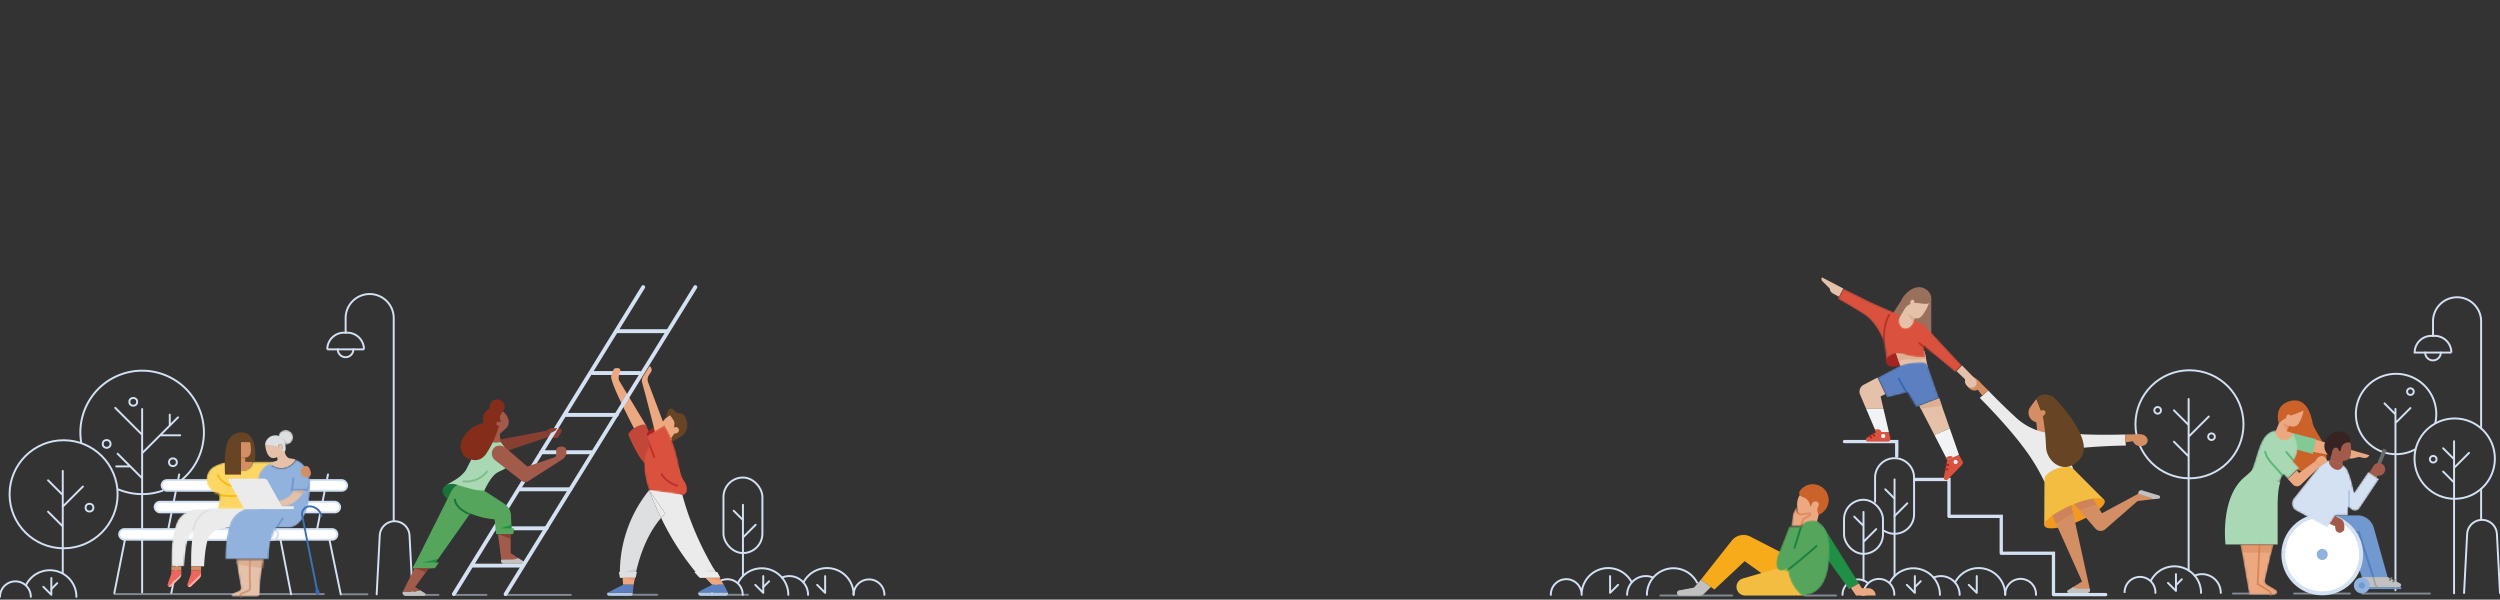 <svg width="1280" height="307" fill="none" xmlns="http://www.w3.org/2000/svg"><rect width="100%" height="100%" fill="#333333" stroke="none"/><circle cx="1121.01" cy="217.239" r="27.662" stroke="#D4E1F3" stroke-linecap="round"/><path d="M1120.58 204.281v87.768m0-68.461l10.3-10.302m-10.49 20.205l-7.33-7.328m7.33-8.734l-7.33-7.327" stroke="#D4E1F3" stroke-linecap="round"/><circle cx="1132.29" cy="223.588" r="1.697" stroke="#D4E1F3" stroke-linecap="round"/><circle cx="1104.71" cy="210.101" r="1.697" stroke="#D4E1F3" stroke-linecap="round"/><path d="M1101.26 297.3a13.604 13.604 0 0115.29-6.95 13.61 13.61 0 0110.38 13.199m-39.13 0a7.89 7.89 0 1115.77 0" stroke="#D4E1F3" stroke-linecap="round"/><path d="M1123.68 294.734a9.602 9.602 0 019.05.817 9.582 9.582 0 014.31 7.998" stroke="#D4E1F3" stroke-linecap="round"/><path d="M1114.09 293.965v8.575l-4.09-4.092" stroke="#D4E1F3" stroke-linecap="round" stroke-linejoin="round"/><path d="M1114.09 299.605l2.99-2.994m-149.506 1.687a13.597 13.597 0 0125.666 6.249m7.77-6.359a13.583 13.583 0 0115.28-6.949 13.587 13.587 0 0110.38 13.198m-72.552.11a7.885 7.885 0 1115.762 0m-26.514 0a7.887 7.887 0 0112.918-6.07" stroke="#D4E1F3" stroke-linecap="round"/><path d="M1026.67 304.547a7.89 7.89 0 0111.91-7.063 7.865 7.865 0 013.85 7.063m-52.435-8.815a9.594 9.594 0 0113.355 8.815m-33.34-59.067v49.274" stroke="#D4E1F3" stroke-linecap="round"/><path d="M980.402 294.963v8.575l-4.093-4.092m35.791-4.483v8.575l-4.1-4.092" stroke="#D4E1F3" stroke-linecap="round" stroke-linejoin="round"/><path d="M970.01 264.207l6.499-6.499m-6.629-2.555l-4.622-4.622m15.144 50.073l2.995-2.995m-23.36-40.679v-12.349c0-5.513 4.47-9.982 9.983-9.982v0c5.513 0 9.983 4.469 9.983 9.982v18.728c0 5.513-4.47 9.982-9.983 9.982v0a9.982 9.982 0 01-5.171-1.437m-10.731-9.723v35.078m0-19.785l6.498-6.499m-6.618-1.796l-4.622-4.622" stroke="#D4E1F3" stroke-linecap="round"/><rect x="944.145" y="255.882" width="19.935" height="27.692" rx="9.968" stroke="#D4E1F3" stroke-linecap="round"/><path d="M980.402 245.49h17.489v18.877m-53.516-38.284h26.743v7.487m26.774 30.797h26.748v18.887m0 0h26.74v21.183m0 0h26.74m-106.972-77.834v5.071" stroke="#D4E1F3" stroke-width="1.68" stroke-linecap="round"/><path d="M1087.95 222.45s-9.04.329-19.8 0a30.944 30.944 0 01-15.97-4.912 5.66 5.66 0 01-1.87-1.587c-.55-1.328-1.81 5.83-3.19 5.441l-3.66 2.835-9.98-2.356 9.16 11.58s-.45-.679 11.57-2.686c10.51-1.767 25.13-2.515 34.23-2.645l-.49-5.67z" fill="#EBEBEB"/><path d="M1087.95 222.45l7.27-.11.04 3.015-6.99 1.128-.32-4.033z" fill="#D48E64"/><ellipse cx="1095.83" cy="225.377" rx="3.055" ry="3.793" transform="rotate(-84.72 1095.83 225.377)" fill="#D48E64"/><path d="M1049.51 221.601l-6.91-17.38-3.13 4.283c-.11.147-.21.3-.3.459a5.039 5.039 0 00-.25 4.092 5.015 5.015 0 002.9 2.896l.78.309.81 7.987 6.1-2.646z" fill="#D48E64"/><path d="M1017.99 199.949s6.25 6.549 14.16 13.826a30.861 30.861 0 0014.92 7.657c.79.233 1.62.291 2.44.169 1.32-.569 4.32 5.82 5.59 6.499l3.3 3.614 3.06 8.255-14.74 6.649a98.807 98.807 0 00-10.38-17.13c-6.3-8.586-16.26-19.317-22.7-25.756l4.35-3.783z" fill="#EBEBEB"/><path d="M1060.94 300.873l5.54-3.444 2.48 4.902-7.04.419-.98-1.877z" fill="#D48E64"/><path d="M1046.66 268.829l.1-23.359c0-.639.22-1.259.62-1.757 1.32-1.657 4.93-4.992 12.08-4.622.76.031 1.47.345 2 .878l15.84 15.913-30.64 12.947z" fill="#F2BD41"/><path d="M1077.57 256.271c1 2.286-5.07 7.088-13.51 10.721-8.45 3.634-16.32 4.582-17.3 2.296-.99-2.286 5.28-6.928 13.73-10.571 8.46-3.644 16.09-4.712 17.08-2.446z" fill="#F19920"/><path d="M1102.36 255.582l-8.64 1.008 2.06-4.302 6.86 1.647-.28 1.647z" fill="#D48E64"/><path d="M1095.14 252.607l-18.96 10.203-2.7-4.423c-2.96.75-5.86 1.727-8.68 2.925l7.99 9.254a3.632 3.632 0 005.09.409l18.67-16.281c.45-.431.52-1.12.17-1.634a1.28 1.28 0 00-1.58-.453zm-27.22 49.394c.11.568.66.937 1.23.824.57-.113.94-.665.83-1.233l-8.52-38.733a53.901 53.901 0 00-8.7 5.351l15.16 33.791z" fill="#D48E64"/><path d="M1071.61 255.312l-1.37.24c-2.81.59-5.56 1.436-8.21 2.526l2.79 3.234a59.685 59.685 0 018.68-2.925l-1.89-3.075zm-20.81 8.676l1.21 2.655.75 1.567a53.896 53.896 0 018.7-5.35l-1-4.143a55.276 55.276 0 00-9.66 5.271z" fill="#CE835A"/><path d="M1042.6 204.221l3.18 7.987c.99 5.4 1.58 10.865 1.78 16.351 0 7.986 10.09 15.793 17.75 5.99 7.67-9.803-13.97-31.376-13.97-31.376s-5.64-3.264-8.78.999" fill="#674424"/><ellipse cx="1045.65" cy="211.531" rx="1.727" ry="1.418" transform="rotate(-33.41 1045.65 211.531)" fill="#D48E64"/><path d="M1017.99 199.949l-5.14-5.141-2.14 2.126 4.23 5.69 3.05-2.675z" fill="#D48E64"/><ellipse cx="1010.33" cy="196.591" rx="3.055" ry="3.793" transform="rotate(-51.08 1010.33 196.591)" fill="#D48E64"/><path d="M1058.58 302.311l2.59-1.588 1.57.44c.59.17 1.19.258 1.81.259h5.43c.23.474.2 1.035-.07 1.484a1.53 1.53 0 01-1.3.722h-9.39c-.67 0-1.22-.958-.64-1.317zm46.57-46.978l-2.79.249-.7-.449a6.605 6.605 0 00-1.66-.769l-5.19-1.577c-.1-.534.09-1.082.5-1.437.42-.355.99-.462 1.5-.28l8.57 2.605c.4.125.65.516.59.926-.06.41-.4.719-.82.732z" fill="#C2C1C0"/><path d="M988.817 153.18v24.268c0 2.116-2.994-2.446-5.061-2.555l-14.135 5.42 15.882-26.623 3.314-.51zm-13.806-1.786l-5.63 8.704 4.323 3.784 3.573-8.545-2.266-3.943z" fill="#98705B"/><path d="M979.913 163.872l1.128 4.093-7.427 2.386-2.995-5.221 2.635-3.704 4.932-8.335a3.42 3.42 0 014.692-1.228l4.991 2.915s-2.855 7.497-5.78 8.245a2.472 2.472 0 01-1.647-.219l-.529 1.068z" fill="#E6C1A9"/><path d="M965.508 184.017s-.19 3.454 3.134 3.723a14.646 14.646 0 006.898-1.617l-3.793-5.131s-2.745-1.218-6.229 2.266" fill="#A42422"/><path d="M970.659 180.503l3.075 9.194L987 187.95l-1.397-6.938-14.944-.509z" fill="#E6C1A9"/><path d="M997.253 245.47l6.607-6.738c1-.999 1.48-1.628.93-2.606l-1.76-3.174v-.09l-5.987 2.665-1.807 8.815a1.199 1.199 0 002.017 1.128zm-36.707-24.218l-4.671 2.855a1.067 1.067 0 00.549 1.996h10.232a1.256 1.256 0 001.198-1.557l-.739-3.324h-6.588l.019.03z" fill="#DA513E"/><path d="M962.862 202.954l2.456-1.198-4.073-8.465-6.988 3.673a3.993 3.993 0 00-1.866 5.131l3.054 7.178h8.865l-1.448-6.319z" fill="#E6C1A9"/><path d="M955.445 209.273l5.091 11.949h6.589l-2.815-11.949h-8.865z" fill="#F2F3F4"/><path d="M992.87 203.942l-10.152 3.883 7.707 14.894 7.856-3.344-5.411-15.433z" fill="#E6C1A9"/><path d="M1003 232.862l-4.719-13.487-7.856 3.344 6.618 12.808 5.957-2.665z" fill="#F2F3F4"/><mask id="a" maskUnits="userSpaceOnUse" x="961" y="185" width="32" height="24"><path d="M984.714 185.464a34.517 34.517 0 00-9.982 1.078c-.899.238-1.769.573-2.596.999l-10.931 5.74 4.942 10.262 10.551-2.636 4.423 7.517 11.749-4.492-5.87-16.811a2.516 2.516 0 00-2.286-1.657z" fill="#5B7FC0"/></mask><g mask="url(#a)"><path d="M984.714 185.464a34.517 34.517 0 00-9.982 1.078c-.899.238-1.769.573-2.596.999l-10.931 5.74 4.942 10.262 10.551-2.636 4.423 7.517 11.749-4.492-5.87-16.811a2.516 2.516 0 00-2.286-1.657z" fill="#5B7FC0"/><path d="M972.016 193.67l8.675 15.184" stroke="#3868B2"/></g><path d="M982.718 207.825l.749 1.448 10.771-1.448-1.368-3.883-10.152 3.883z" fill="#DEB093"/><circle cx="964.21" cy="223.239" r="1.068" fill="#F2F3F4"/><circle cx="1001.27" cy="236.525" r="1.068" fill="#F2F3F4"/><path d="M957.442 223.159l.529.888m1.108-1.837l.529.879m36.437 17.18l1.038.04m-.579-2.276l1.028.04" stroke="#B22024" stroke-linecap="round"/><path d="M986.112 183.558c-2.764.457-5.57.594-8.365.409a8.417 8.417 0 00-5.551 1.158l-1.347-3.993-1.089-2.566 15.603 1.168.749 3.824z" fill="#DEB093"/><path d="M960.537 221.222l-.609-1.408h1.587a1.928 1.928 0 011.817 1.388l-2.795.02zm36.506 14.305l-.669-1.288 1.408-.609a1.917 1.917 0 012.206.579l-2.945 1.318z" fill="#DA513E"/><path d="M980.432 162.804l-3.754-2.147 2.766 4.303.988-2.156z" fill="#DEB093"/><path d="M988.817 153.181c-.369 3.863-4.742 1.916-7.986 1.916-1.857 0-4.532 1.158-5.351 2.556-.638 1.098-2.266-.779-2.266-2.136 0-3.215 4.632-8.496 9.424-8.496 3.284-.02 6.529 2.935 6.179 6.16z" fill="#98705B"/><ellipse cx="979.128" cy="154.913" rx="1.477" ry="1.078" transform="rotate(-83.67 979.128 154.913)" fill="#E6C1A9"/><path d="M943.806 147.74L932.825 142a1.658 1.658 0 00.259 1.997l3.714 3.713.11.479c.15.844.67 1.577 1.417 1.997l3.215 1.757 2.266-4.203zm60.764 39.362l6.2 6.339-2.75 2.575-6.27-5.98 2.82-2.934z" fill="#E6C1A9"/><ellipse cx="1009.03" cy="195.534" rx="2.785" ry="3.184" transform="rotate(-45 1009.03 195.534)" fill="#E6C1A9"/><mask id="b" maskUnits="userSpaceOnUse" x="940" y="147" width="65" height="44"><path d="M958.321 154.898l-14.515-7.158-2.905 5.281s9.783 5.51 14.095 8.465c3.993 2.745 7.078 7.836 8.885 12.089 1.807 4.253 1.597 10.442 1.597 10.442 2.995-2.995 5.72-3.764 10.452-2.226a28.274 28.274 0 009.982.998l-1.088-5.75 16.356 13.536 3.34-3.484-18.608-20.015a8.182 8.182 0 00-3.084-2.076l-2.925-1.128c-.05.17-.359.789-.419.998-.929 2.516-3.185 3.734-4.992 2.995-1.806-.739-2.585-3.314-1.647-5.7l.4-.709-14.924-6.558z" fill="#DA513E"/></mask><g mask="url(#b)"><path d="M958.321 154.898l-14.515-7.158-2.905 5.281s9.783 5.51 14.095 8.465c3.993 2.745 7.078 7.836 8.885 12.089 1.807 4.253 1.597 10.442 1.597 10.442 2.995-2.995 5.72-3.764 10.452-2.226a28.274 28.274 0 009.982.998l-1.088-5.75 16.356 13.536 3.34-3.484-18.608-20.015a8.182 8.182 0 00-3.084-2.076l-2.925-1.128c-.05.17-.359.789-.419.998-.929 2.516-3.185 3.734-4.992 2.995-1.806-.739-2.585-3.314-1.647-5.7l.4-.709-14.924-6.558z" fill="#DA513E"/><path d="M989.316 181.421l-6.638-5.74m-17.769 4.293s-1.807-12.169 2.366-18.707" stroke="#B8332A" stroke-linecap="round"/></g><path d="M1241.7 180.523a3.988 3.988 0 003.99 3.993c2.21 0 3.99-1.788 3.99-3.993m20.65 69.788v15.873m-24.62-94.216v-7.457c0-6.798 5.51-12.309 12.31-12.309 6.8 0 12.31 5.511 12.31 12.309v54.814m-8.73 84.273l1.58-30.167a7.639 7.639 0 017.63-7.247v0c4.06 0 7.41 3.188 7.61 7.247l1.58 30.167" stroke="#D4E1F3" stroke-linecap="round"/><path clip-rule="evenodd" d="M1255.11 180.523h-18.8v0c0-4.725 3.83-8.555 8.55-8.555h1.69c2.27 0 4.44.901 6.05 2.506a8.566 8.566 0 012.5 6.049v0h.01z" stroke="#D4E1F3" stroke-linecap="round"/><circle cx="1256.8" cy="234.818" r="20.574" stroke="#D4E1F3" stroke-linecap="round"/><path d="M1236.63 230.047a20.573 20.573 0 01-24.66-3.81 20.552 20.552 0 01-2.85-24.789 20.572 20.572 0 0123.15-9.306 20.584 20.584 0 0115.1 19.866c0 1.439-.15 2.875-.45 4.283m9.56 9.633v77.854m0-64.238l7.66-7.657m-7.8 15.014l-5.45-5.44m5.45-6.499l-5.45-5.441m-24.42-20.134v92.828m0-85.621l7.66-7.657m-7.8 3.075l-5.45-5.451" stroke="#D4E1F3" stroke-linecap="round"/><circle cx="1234.13" cy="200.508" r="1.697" stroke="#D4E1F3" stroke-linecap="round"/><circle cx="1245.81" cy="235.128" r="1.697" stroke="#D4E1F3" stroke-linecap="round"/><path opacity=".5" d="M1174.61 303.898h28.57m6.29 0h34.64m-100.83 0h21.1" stroke="#D4E1F3" stroke-linecap="round"/><path d="M1149.37 244.132c-12.89 10.592-9.91 34.62-9.91 34.62h26.69v-20.125c0-4.452.45-9.484 1.32-11.48l-12.68-8.246a49.954 49.954 0 01-5.42 5.231z" fill="#A9D8B5"/><mask id="c" maskUnits="userSpaceOnUse" x="1147" y="278" width="19" height="27"><path d="M1163.98 278.752l-4.22 18.178a2.12 2.12 0 001 2.306l4.52 2.685a1.41 1.41 0 01-.72 2.626h-12.98l-4.45-25.745 16.85-.05z" fill="#ECA880"/></mask><g mask="url(#c)"><path d="M1163.98 278.752l-4.22 18.178a2.12 2.12 0 001 2.306l4.52 2.685a1.41 1.41 0 01-.72 2.626h-12.98l-4.45-25.745 16.85-.05z" fill="#ECA880"/><path d="M1156.95 275.967l-.99 23.039 5.64 3.434a2.296 2.296 0 011.02 2.573 2.289 2.289 0 01-2.21 1.67h-11.06" stroke="#D98758"/></g><path opacity=".5" d="M1147.81 282.934H1163l.98-4.182h-16.9l.73 4.182z" fill="#D98758"/><path d="M1166.51 215.981s-2.36-8.515 6.06-10.651c8.41-2.137 10.73 6.987 11.6 11.659.87 4.672 13.49 17.15 2.69 22.651-10.8 5.5-14.35-2.586-16.11-6.189-1.76-3.604-4.24-17.47-4.24-17.47z" fill="#CB6229"/><path d="M1184.72 224.856l28.41 8.235a2.762 2.762 0 01-3 1.358l-2.34-.509-2.88.709c-.6.149-1.23.17-1.85.06l-20.19-3.584 1.85-6.269zm-19.34-4.622l1.3-3.175c.55-.667 1.18-1.27 1.86-1.797 2.33-1.846 2.34-.349 3.33-1.757.6-.858 2.35-1.118 3.32-1.517l4.25-1.767a20.311 20.311 0 01-2.55 6.679 3.56 3.56 0 01-4.05 1.357l-.79-.299-1.31 2.775 4.53 1.517-2.77 7.387-7.7-3.583-.18-4.333.76-1.467" fill="#ECA880"/><ellipse cx="1171.67" cy="213.807" rx="1.607" ry="1.168" transform="rotate(-82.79 1171.67 213.807)" fill="#ECA880"/><path d="M1173.83 221.761l11.89 3.055-1.55 7.616-9.45-2.565-.93-6.1" fill="#81C995"/><mask id="d" maskUnits="userSpaceOnUse" x="1152" y="220" width="26" height="28"><path d="M1176.19 227.281a16.685 16.685 0 00-2.37-5.52 4.278 4.278 0 01-7.39 1.996 4.164 4.164 0 01-1.05-3.533 8.734 8.734 0 00-5.91 3.444c-3.23 4.392-4.07 10.811-6.99 18.148l14.98 5.321a6.082 6.082 0 011.77-4.203l2.06 2.306 6.06-5.64-3.26-3.414a11.346 11.346 0 002.1-8.905z" fill="#A9D8B5"/></mask><g mask="url(#d)"><path d="M1176.19 227.281a16.685 16.685 0 00-2.37-5.52 4.278 4.278 0 01-7.39 1.996 4.164 4.164 0 01-1.05-3.533 8.734 8.734 0 00-5.91 3.444c-3.23 4.392-4.07 10.811-6.99 18.148l14.98 5.321a6.082 6.082 0 011.77-4.203l2.06 2.306 6.06-5.64-3.26-3.414a11.346 11.346 0 002.1-8.905z" fill="#A9D8B5"/><path d="M1174.44 235.896l-4.1-4.701m-1.48 12.428l-6.11-6.848s-3.07-3.474-2.93-5.91" stroke="#5BB874"/></g><path opacity=".5" d="M1172.05 217.958l-3.29-1.218 2.26 3.404 1.03-2.186z" fill="#D98758"/><path d="M1211.53 301.123h17.9" stroke="#7198CF"/><path d="M1210.26 299.436c0 .634.52 1.148 1.15 1.148h10.73a.997.997 0 00.55-1.827l-6.78-3.404h-6.65l1 4.083z" fill="#C2C1C0"/><path d="M1216.54 299.436c0 .304.12.596.34.811.21.216.5.337.81.337h10.71a.992.992 0 00.94-.716c.12-.418-.04-.868-.4-1.111l-6.77-3.404h-6.66l1.03 4.083z" fill="#C2C1C0"/><path d="M1215.13 295.353l1 3.923c.04.268.18.51.39.672.22.162.49.229.76.186" stroke="#A5A4A4" stroke-width=".91"/><path d="M1225.29 297.789l.76-.919" stroke="#787878" stroke-width=".91" stroke-linecap="round"/><path d="M1193.16 263.868h13.88c1.75.001 3.45.53 4.9 1.517a8.694 8.694 0 013.46 4.892l7.07 25.216h-13.15l-5.99-17.799h-11.37c-5.02 0-9.1-4.076-9.1-9.105v-3.783h10.3" fill="#7198CF"/><path d="M1215.09 295.353l-7.41-22.94h-2.61" stroke="#547DBF"/><path d="M1223.58 296.93l.89-1.058" stroke="#787878" stroke-width=".91" stroke-linecap="round"/><circle cx="1209.26" cy="299.755" r="4.063" fill="#91B2DE"/><circle cx="1209.26" cy="299.755" r="1.587" fill="#7198CF"/><path fill="#6B6B6B" d="M1220.21 229.685l1.782.734-3.316 8.049-1.782-.734z"/><path d="M1212.73 242.465l2.13-3.194 3.74 2.066-1.86 3.504-4.01-2.376z" fill="#A25A4B"/><circle cx="1217.95" cy="240.309" r="3.264" fill="#A25A4B"/><path d="M1203.14 228.05c-1.18 3.993-2.92 7.397-6.78 6.758-3.87-.639-6.87-3.324-6.18-7.477.53-4.034 4.22-6.882 8.25-6.369 4.94.839 5.56 4.233 4.71 7.088z" fill="#372422"/><path d="M1199.11 239.261l.56-3.365h.11c.53.062 1.06-.01 1.56-.209a3.814 3.814 0 002.33-3.444c.2-1.876.12-3.77-.25-5.62l-.4-.06a3.854 3.854 0 00-4.39 2.994l-.3 1.448-3.92-.479-1 3.154-.83 3.913-.53 4.223 7.23 1.208-.17-3.763z" fill="#A25A4B"/><ellipse cx="1195.89" cy="231.122" rx="1.937" ry="1.647" transform="rotate(-80.56 1195.89 231.122)" fill="#A25A4B"/><circle cx="1188.98" cy="283.883" r="19.925" fill="#fff" stroke="#D4E1F3" stroke-width="2" stroke-linecap="round"/><circle cx="1188.98" cy="283.883" r="2.825" fill="#91B2DE"/><path d="M1193.27 262.859l5.17 2.825c.68.358 1.2.952 1.46 1.668a7.69 7.69 0 01.39 3.364 2.07 2.07 0 01-1 1.557l-.34.21a2.121 2.121 0 01-3.17-1.458l-.28-1.657-5.09-2.156 2.86-4.353z" fill="#A25A4B"/><path opacity=".25" d="M1190.95 245.779l-8.26 11.27 12.62 7.348" stroke="#547DBF"/><mask id="e" maskUnits="userSpaceOnUse" x="1173" y="235" width="46" height="36"><path d="M1218.17 245.26l-10.06 15.054a2.883 2.883 0 01-1.96 1.22c-.79.116-1.6-.106-2.22-.611l-1.69-1.388v4.333h-6.61l-3.9 6.359-16.12-8.735a4.22 4.22 0 01-2.11-2.856 4.202 4.202 0 01.82-3.453l13.15-16.541c2.29-2.576 4.22-2.875 4.91-2.895.1-.014.2-.014.29 0l.25.07 5.1 1.567c.62.189 1.2.464 1.74.818.05.028.1.061.14.1a6.3 6.3 0 012.1 2.476c2.07 4.442 3.29 11.46 3.29 11.46l7.23-10.691 5.65 3.713z" fill="#D4E1F3"/></mask><g mask="url(#e)"><path d="M1218.17 245.26l-10.06 15.054a2.883 2.883 0 01-1.96 1.22c-.79.116-1.6-.106-2.22-.611l-1.69-1.388v4.333h-6.61l-3.9 6.359-16.12-8.735a4.22 4.22 0 01-2.11-2.856 4.202 4.202 0 01.82-3.453l13.15-16.541c2.29-2.576 4.22-2.875 4.91-2.895.1-.014.2-.014.29 0l.25.07 5.1 1.567c.62.189 1.2.464 1.74.818.05.028.1.061.14.1a6.3 6.3 0 012.1 2.476c2.07 4.442 3.29 11.46 3.29 11.46l7.23-10.691 5.65 3.713z" fill="#D4E1F3"/><path opacity=".25" d="M1202.74 260.533v-9.523" stroke="#547DBF"/></g><path d="M1199.73 238.222c-.72 1.707-1.87 2.755-3.72 2.246-1.86-.509-4-2.715-3.51-4.721.09-.011.18-.011.27 0l.24.069 4.91 1.508c.59.179 1.16.444 1.67.788.05.031.1.068.14.11z" fill="#A25A4B"/><path d="M1185.38 236.206l-8.26 5.989-1.12-1.307-4.65 4.322.63.699 1.91 2.076a2.873 2.873 0 004.1.26l9.66-9.324-2.27-2.715z" fill="#ECA880"/><path d="M1187.65 238.911l3.99-2.495s-.52-2.995-2.99-2.935c-.98.073-1.86.602-2.39 1.427l-.88 1.298 2.27 2.705z" fill="#ECA880"/><path d="M868.896 298.298a13.596 13.596 0 00-25.675 6.249m-7.757-6.359a13.596 13.596 0 00-25.665 6.249m0 .11a7.887 7.887 0 10-15.772 0m52.438-8.815a9.593 9.593 0 00-13.376 8.815" stroke="#D4E1F3" stroke-linecap="round"/><path d="M824.364 294.963v8.575l4.093-4.092" stroke="#D4E1F3" stroke-linecap="round" stroke-linejoin="round"/><path d="M933.244 269.108l18.518 29.639-5.101 2.855-13.417-18.698v-13.796z" fill="#208E45"/><path d="M952.8 304.916c0-.679-.998-3.763-.389-3.763h4.162a3.764 3.764 0 013.764 3.763" fill="#ECA880"/><path d="M912.58 283.184l-16.391-8.435a7.687 7.687 0 00-9.544 2.066l-15.762 19.965 6.868 5.081 15.513-14.544 10.212 7.327 11.7-5.101-2.596-6.359z" fill="#F7AB1B"/><path d="M930.199 267.331l1.528-5.849 1.118-6.549-6.409-2.436-4.462.42s-3.035 2.785-1.388 9.074c1.647 6.289 3.624 9.124 3.624 9.124l5.989-3.784z" fill="#ECA880"/><path opacity=".5" d="M924.04 304.896h16.022" stroke="#D4E1F3" stroke-linecap="round"/><path d="M951.762 298.747l3.763 6.149h-5.251l-2.605-3.863 4.093-2.286z" fill="#ECA880"/><path opacity=".5" d="M850.119 304.896h36.736" stroke="#D4E1F3" stroke-linecap="round"/><path d="M920.846 304.916h-27.313a4.452 4.452 0 01-4.452-4.442 4.454 4.454 0 013.204-4.273l22.891-6.678 9.613 11.151a2.565 2.565 0 01-1.997 4.242h-1.946z" fill="#F2BD41"/><mask id="f" maskUnits="userSpaceOnUse" x="909" y="266" width="28" height="39"><path d="M936.718 278.872c-.319-7.388-4.692-12.489-8.166-12.489a8.575 8.575 0 00-5.39 1.667l-.539 1.438h-6.569s-3.334 8.775-5.291 13.377c-1.956 4.602-1.996 9.333 1.258 9.333a7.268 7.268 0 003.234-.938 20.968 20.968 0 007.168 13.656c14.714 0 14.624-18.667 14.295-26.044z" fill="#55A55C"/></mask><g mask="url(#f)"><path d="M936.718 278.872c-.319-7.388-4.692-12.489-8.166-12.489a8.575 8.575 0 00-5.39 1.667l-.539 1.438h-6.569s-3.334 8.775-5.291 13.377c-1.956 4.602-1.996 9.333 1.258 9.333a7.268 7.268 0 003.234-.938 20.968 20.968 0 007.168 13.656c14.714 0 14.624-18.667 14.295-26.044z" fill="#55A55C"/><path d="M913.588 292.937s2.815-1.318 16.821-13.646l-16.821 13.646z" fill="#34A851"/><path d="M913.588 292.937s2.815-1.318 16.821-13.646" stroke="#1A8140"/><path d="M923.212 266.104l-4.503 14.714 4.503-14.714z" fill="#34A851"/><path d="M923.212 266.104l-4.503 14.714" stroke="#1A8140"/></g><path d="M929.101 247.955a8.066 8.066 0 00-7.616 3.494 1.829 1.829 0 00.788 2.696l1.298.559a5.36 5.36 0 013.075 3.504l.279.998.359.06a2.663 2.663 0 01.53-1.508 2.096 2.096 0 012.825-.758c.414.364.623.909.559 1.457 0 .899-.759 1.597-.739 2.486.04.56.151 1.114.329 1.647 0 .07.27.998.25.998a8.077 8.077 0 00-1.937-15.583v-.05z" fill="#CB6229"/><mask id="g" maskUnits="userSpaceOnUse" x="917" y="259" width="11" height="11"><path d="M920.157 259.655l.329 1.916a1.667 1.667 0 001.877 1.228l4.053-.579a1.1 1.1 0 011.148.839c.111.481-.108.977-.539 1.218l-3.255 1.777-1.148 3.434h-5.5l.709-5.241a7.857 7.857 0 011.996-4.273l.33-.319z" fill="#ECA880"/></mask><g mask="url(#g)"><path d="M920.157 259.655l.329 1.916a1.667 1.667 0 001.877 1.228l4.053-.579a1.1 1.1 0 011.148.839c.111.481-.108.977-.539 1.218l-3.255 1.777-1.148 3.434h-5.5l.709-5.241a7.857 7.857 0 011.996-4.273l.33-.319z" fill="#ECA880"/><path d="M919.498 258.577l.519 2.994a1.998 1.998 0 001.997 1.668l3.843-.4c.539 0 1.078-.12 1.208.41v0c.12.479-.419.748-.859.998l-2.815 1.517-1.737 5.161" stroke="#D98758"/></g><path d="M859.752 302.241a1.378 1.378 0 00.25 2.735l9.893.05a3.606 3.606 0 002.555-.998l3.554-3.464-5.121-3.794-3.584 4.083-7.547 1.388z" fill="#C2C1C0"/><path d="M172.949 178.885a3.993 3.993 0 107.986 0m-3.973-8.555v-7.467c0-6.797 5.51-12.308 12.308-12.308s12.309 5.511 12.309 12.308v104.019m-8.725 37.405l1.577-30.157a7.628 7.628 0 017.617-7.248v0a7.638 7.638 0 017.627 7.248l1.577 30.157" stroke="#D4E1F3" stroke-linecap="round"/><path clip-rule="evenodd" d="M186.365 178.885h-18.807v0a8.555 8.555 0 018.555-8.555h1.687a8.555 8.555 0 018.555 8.555v0h.01z" stroke="#D4E1F3" stroke-linecap="round"/><path d="M303.362 190.994h24.167" stroke="#D4E1F3" stroke-width="2" stroke-linecap="round"/><path d="M313.174 191.903c-.569.948-.119 2.086.19 3.155 1.997 6.897 12.977 27.532 12.977 27.532.67-.319 1.315-.69 1.927-1.109 1.458-.998 3.075-2.545 2.536-3.623l-13.816-23a4.69 4.69 0 010-2.875l.599-1.917a1.277 1.277 0 00-1.088-1.597h-1.108a1.628 1.628 0 00-1.318.868l-.899 2.566z" fill="#ECA880"/><path d="M280.142 220.433l.529-.469a2.998 2.998 0 011.997-.769h3.514a1.37 1.37 0 011.177 2.057l-1.317 2.276a1.359 1.359 0 01-1.178.679h-2.785l-1.488-.42-.469-3.354" fill="#873F32"/><path d="M254.696 225.275l25.446-4.842.469 3.354-23.14 7.727-2.775-6.239z" fill="#873F32"/><path d="M256.323 227.301l-.369-5.241 2.995-2.615a4.484 4.484 0 001.358-4.622 7.865 7.865 0 00-3.215-4.432l-6.109 8.235-.33 8.615 5.67.06z" fill="#A25A4B"/><path d="M234.432 248.015c-3.864-.998-6.15 0-7.348 1.597-1.906 2.536 1.997 5.99 1.997 5.99" fill="#18733B"/><path d="M329.316 146.991l-96.941 157.176m56.881-91.73h26.454m-38.653 19.107h25.955m-36.935 18.967h25.954m-38.662 19.985h26.444m-37.745 19.087h25.296" stroke="#D4E1F3" stroke-width="2" stroke-linecap="round"/><path opacity=".5" d="M207.828 304.587h16.621m7.946 0h16.641m9.554 0h33.701" stroke="#D4E1F3" stroke-linecap="round"/><path d="M261.475 283.224l-.04-9.783h-6.459l1.667 13.077 5.311.529 3.893-.988-4.372-2.835z" fill="#A25A4B"/><path d="M234.691 259.485l-13.396 27.342 2.994-.658 16.472-23.34a12.349 12.349 0 01-6.07-3.344z" fill="#208E45"/><path d="M217.661 303.758l-2.596-1.597-1.567.449a6.535 6.535 0 01-1.807.26h-5.43a1.527 1.527 0 001.367 2.206h9.384c.679 0 1.228-.959.649-1.318zm50.412-16.361l-2.595-1.598-1.568.45a6.572 6.572 0 01-1.807.259h-5.43a1.529 1.529 0 001.368 2.206h9.383a.82.82 0 00.649-1.317z" fill="#C2C1C0"/><path d="M219.508 290.94h-7.248l-5.64 11.231-.359.709h5.43a6.535 6.535 0 001.807-.26l1.567-.449-2.545-1.577 6.988-9.654z" fill="#A25A4B"/><path d="M261.644 264.626a7.714 7.714 0 00-3.454-6.708 768.751 768.751 0 00-14.045-9.104c-3.993-2.506-7.128-2.067-9.254-.999a9.046 9.046 0 00-3.993 4.103l-19.566 39.022h9.553l19.826-28.101a40.91 40.91 0 0012.538 3.065l.808 7.547h7.987l-.4-8.825z" fill="#55A55C"/><mask id="h" maskUnits="userSpaceOnUse" x="211" y="246" width="52" height="45"><path d="M261.644 264.626a7.714 7.714 0 00-3.454-6.708 768.751 768.751 0 00-14.045-9.104c-3.993-2.506-7.128-2.067-9.254-.999a9.046 9.046 0 00-3.993 4.103l-19.566 39.022h9.553l19.826-28.101a40.91 40.91 0 0012.538 3.065l.808 7.547h7.987l-.4-8.825z" fill="#55A55C"/></mask><g mask="url(#h)"><path d="M242.528 264.067s-9.444-2.785-9.654-8.655" stroke="#18733B"/></g><path d="M211.332 290.93l1.477-2.944h11.92l-2.077 2.944h-11.32z" fill="#55A55C"/><path d="M222.962 287.986l1.277-1.817-8.076 1.817h6.799z" fill="#208E45"/><path d="M254.057 273.441l-.279-2.945h9.463l-.439 2.945h-8.745z" fill="#55A55C"/><path d="M261.904 270.496l-.05-1.817-5.57 1.817h5.62z" fill="#208E45"/><path d="M212.26 290.93h7.248l-1.478 2.037-5.77-2.037zm42.716-17.489h6.459l.01 2.486-6.469-2.486z" fill="#873F32"/><path d="M235.13 248.574s1.248.38 5.601 1.597a23.633 23.633 0 007.197.999l-1.487-3.884-5.71-3.204.199-7.986-2.076 3.993a7.436 7.436 0 01-.938 1.457 19.298 19.298 0 01-4.992 4.213l-4.482 2.626a7.904 7.904 0 015.66-.17" fill="#A9D8B5"/><path d="M247.968 251.2s2.326-5.221 4.991-7.907c2.666-2.685 5.291-2.096 7.797-5.41 2.505-3.314-4.412-11.54-4.412-11.54a10.464 10.464 0 01-5.711-.23l-8.355 6.309a60.34 60.34 0 01-7.786 15.593l13.476 3.185z" fill="#A9D8B5"/><path d="M287.918 228.709h-1.158a1.996 1.996 0 00-1.996 1.996v2.097a1.498 1.498 0 01-.998 1.417l-13.826 4.612-10.642-9.224c-1.707-1.527-4.512-2.066-6.169-.469a4.303 4.303 0 00.349 6.489l13.756 10.681a2.676 2.676 0 003.045.18l17.639-11.28a4.513 4.513 0 002.077-3.794v-.709a1.996 1.996 0 00-2.077-1.996z" fill="#A25A4B"/><path d="M258.41 208.324a3.904 3.904 0 00-7.806 0c.001.249.028.496.079.739-1.357.799-4.522 3.194-3.044 7.487a15.844 15.844 0 00-10.123 6.918c-4.123 6.129.649 10.492.649 10.492s6.509 4.642 10.821-1.717a50.245 50.245 0 006.21-13.297s1.816-2.516.998-4.083c-.659-1.238.11-2.655.719-3.474a4.384 4.384 0 001.497-3.065z" fill="#842D1B"/><ellipse cx="255.52" cy="217.018" rx="1.158" ry="1.428" transform="rotate(-75.8 255.52 217.018)" fill="#A25A4B"/><path d="M284.644 220.283l-2.476 1.418.719-2.506h2.276l-.519 1.088z" fill="#873F32"/><path opacity=".5" d="M237.327 246.438a13.307 13.307 0 0011.979-4.991" stroke="#55A55C" stroke-linecap="round"/><path d="M356.01 146.991l-97.131 157.176m56.751-134.615h26.444" stroke="#D4E1F3" stroke-width="2" stroke-linecap="round"/><path d="M364.495 304.547a7.887 7.887 0 1115.773 0" stroke="#D4E1F3" stroke-linecap="round"/><path d="M337.123 220.932l1.827-4.122a8.263 8.263 0 012.905-3.504l1.277-.869 2.416 2.895c.998 1.148 2.995 3.185 2.616 4.612l-1.288 2.646-3.794 3.523-5.959-5.181z" fill="#ECA880"/><path d="M330.794 217.858l4.931 10.831-4.931 9.194s-3.175-1.607-8.935-14.874l8.935-5.151z" fill="#C24739"/><path opacity=".5" d="M313.115 304.527h23.359m23.12 0h23.359" stroke="#D4E1F3" stroke-linecap="round"/><path d="M338.49 265.145A170.412 170.412 0 01332.331 251a67.128 67.128 0 00-14.904 44.752h7.637c1.637-8.495 5.311-21.143 13.426-30.607z" fill="#DDDFE0"/><path d="M325.064 295.752h-6.269a65.14 65.14 0 00.239 3.634h5.401c.17-1.098.369-2.306.629-3.634zm43.175 0h-7.108c1.647 1.837 2.865 2.995 3.494 3.634h5.989a246.027 246.027 0 01-2.375-3.634z" fill="#ECA880"/><path d="M349.421 253.416s2.845-.13 2.167-3.993c-.589-3.344-2.526-3.354-3.415-8.306-.888-4.951-2.186 7.168-2.186 7.168l3.434 5.131z" fill="#DA513E"/><ellipse cx="335.728" cy="220.433" rx="5.151" ry="1.917" transform="rotate(-30 335.728 220.433)" fill="#A42422"/><path d="M338.49 265.145a135.266 135.266 0 0020.125 30.607h9.623c-14.225-22.261-18.817-42.336-18.817-42.336-9.473-4.462-17.09-2.406-17.09-2.406l8.286 11.839a61.79 61.79 0 00-2.127 2.296z" fill="#EBEBEB"/><path d="M340.617 262.839l-8.286-11.829c1.997 5.141 4.053 9.853 6.159 14.145a63.017 63.017 0 012.127-2.316z" fill="#EBEBEB"/><path opacity=".25" d="M326.102 291.03l-.439 1.837h-5.83l6.269-1.837z" fill="#9A9FA5"/><path d="M325.443 295.752l.659-2.885h-9.234l.559 2.885h8.016zm39.891-4.722l1.098 1.837h-6.02l4.922-1.837z" fill="#DDDFE0"/><path d="M368.828 295.752l-1.578-2.885h-11.799l2.695 2.885h10.682z" fill="#EBEBEB"/><path d="M361.131 295.752l8.146 1.607-1.048-1.607h-7.098zm-42.336 0l5.999 1.427.26-1.427h-6.259z" fill="#E8976F"/><path d="M340.187 217.858l-8.345-22.092a4.073 4.073 0 01.269-3.454c.16-.269 1.128-1.727 1.218-1.877a2.173 2.173 0 00-.788-2.994l-3.075 4.991-.26.429a3.937 3.937 0 00-.419 3.155c1.997 6.898 6.928 26.543 6.928 26.543a13.642 13.642 0 001.927-1.108c1.467-.998 3.084-2.515 2.545-3.593z" fill="#ECA880"/><mask id="i" maskUnits="userSpaceOnUse" x="329" y="217" width="21" height="37"><path d="M349.421 253.416l-17.09-2.406s-5.989-14.305.559-23.779l-1.607-4.172 8.854-5.301s7.987 10.122 9.284 35.668" fill="#DA513E"/></mask><g mask="url(#i)"><path d="M349.421 253.416l-17.09-2.406s-5.989-14.305.559-23.779l-1.607-4.172 8.854-5.301s7.987 10.122 9.284 35.668" fill="#DA513E"/><path d="M338.49 242.445a14.48 14.48 0 008.526 6.329m-11.88-14.395l-3.304-8.475" stroke="#B8332A"/></g><path d="M351.528 215.422l-.499-1.547a3.125 3.125 0 00-2.895-2.266h-.26a3.164 3.164 0 01-2.286-.999l-.868-.908a1.607 1.607 0 00-2.736.839l-1.238 3.663s.45-.409.599-.529c.43-.329 1.767-1.228 1.767-1.228l1.637 2.596c.495.686.69 1.543.54 2.376l-.27 1.547.1-.06a1.597 1.597 0 111.208 2.895 2.1 2.1 0 01-1.068.15l-1.618 2.386.699 1.786 5.151-3.184a6.989 6.989 0 002.037-7.517z" fill="#674424"/><ellipse cx="326.335" cy="220.428" rx="5.151" ry="1.917" transform="rotate(-30 326.335 220.428)" fill="#C24739"/><path d="M372.571 303.179c-.789-1.517-1.078-2.246-1.947-3.793h-5.989c-1.687.998-4.852 2.276-6.748 3.623a.993.993 0 00-.33.41h15.114a2.29 2.29 0 00-.1-.24z" fill="#5B7FC0"/><path d="M358.655 305.046h12.978a1.149 1.149 0 00.998-1.627h-15.084a1.207 1.207 0 001.108 1.627zm-46.898 0h11.22a.91.91 0 00.909-.839c0-.219.05-.489.08-.788h-12.768a.91.91 0 00.559 1.627z" fill="#B1C9E9"/><path d="M324.435 299.386h-5.401l-7.806 3.993h12.748c.05-.939.209-2.316.459-3.993z" fill="#5B7FC0"/><path d="M377.952 298.298a13.596 13.596 0 0125.665 6.249m7.766-6.359a13.596 13.596 0 0115.286-6.949 13.596 13.596 0 0110.38 13.198" stroke="#D4E1F3" stroke-linecap="round"/><path d="M437.049 304.547a7.885 7.885 0 017.886-7.886 7.886 7.886 0 017.886 7.886m-52.449-8.815a9.594 9.594 0 0113.357 8.815m-33.342-46.08v36.287" stroke="#D4E1F3" stroke-linecap="round"/><path d="M390.789 294.963v8.575l-4.093-4.092m35.778-4.483v8.575l-4.093-4.092" stroke="#D4E1F3" stroke-linecap="round" stroke-linejoin="round"/><path d="M380.387 275.188l6.499-6.499m-6.619-2.555l-4.621-4.622m15.143 39.092l2.995-2.995" stroke="#D4E1F3" stroke-linecap="round"/><rect x="370.415" y="244.491" width="19.935" height="38.673" rx="9.968" stroke="#D4E1F3" stroke-linecap="round"/><path d="M94.016 276.336h75.998a2.716 2.716 0 000-5.43H94.016" fill="#fff"/><path d="M94.016 276.336h75.998a2.716 2.716 0 002.715-2.715v0c0-1.5-1.216-2.715-2.715-2.715H94.016" stroke="#D4E1F3" stroke-linecap="round"/><path opacity=".5" d="M174.466 304.287h13.656m-129.574-.12h107.273" stroke="#D4E1F3" stroke-linecap="round"/><rect x="142.432" y="276.326" width="81.428" height="5.431" rx="2.715" transform="rotate(-180 142.432 276.326)" fill="#fff" stroke="#D4E1F3" stroke-linecap="round"/><path d="M174.466 304.287l-5.79-27.951M91.31 245.05l.43-2.136m-2.795 13.996l.988-4.941m-3.773 18.936l1.567-7.876m79.781-17.979l.419-2.136m-2.785 13.996l.989-4.941m-3.774 18.936l1.567-7.876m-20.314 13.307l5.43 27.951m-90.492-.709l5.42-27.242" stroke="#D4E1F3" stroke-linecap="round"/><rect x="177.72" y="251.26" width="94.955" height="5.431" rx="2.715" transform="rotate(-180 177.72 251.26)" fill="#fff" stroke="#D4E1F3" stroke-linecap="round"/><rect x="174.137" y="262.34" width="94.955" height="5.431" rx="2.715" transform="rotate(-180 174.137 262.34)" fill="#fff" stroke="#D4E1F3" stroke-linecap="round"/><path d="M83.265 251.22a31.808 31.808 0 01-22.52-.589m-19.158-23.998c-2.524-15.095 6.122-29.831 20.53-34.991 14.408-5.159 30.443.738 38.075 14.004 7.631 13.265 4.669 30.092-7.034 39.954m-20.385 30.736v26.973m0-93.886v61.482m0-38.852l18.368-18.358m-18.557 30.976l-12.359-12.358m-.699 6.488h7.118m15.732-15.932h9.863m-5.32-4.961v-5.6M72.773 222.58l-13.746-13.747" stroke="#D4E1F3" stroke-linecap="round"/><circle cx="68.231" cy="205.739" r="1.997" stroke="#D4E1F3" stroke-linecap="round"/><circle cx="54.605" cy="227.291" r="1.997" stroke="#D4E1F3" stroke-linecap="round"/><circle cx="88.536" cy="236.665" r="1.997" stroke="#D4E1F3" stroke-linecap="round"/><circle cx="45.82" cy="259.914" r="1.997" stroke="#D4E1F3" stroke-linecap="round"/><circle cx="32.563" cy="253.067" r="27.662" stroke="#D4E1F3" stroke-linecap="round"/><path d="M32.134 241.107v52.559m0-34.25l10.302-10.302m-10.492 20.204l-7.327-7.327m7.327-8.735l-7.327-7.327m-11.16 53.367a13.597 13.597 0 0125.665 6.249m-39.122 0a7.886 7.886 0 0115.773 0" stroke="#D4E1F3" stroke-linecap="round"/><path d="M26.284 295.962v8.575l-4.093-4.093" stroke="#D4E1F3" stroke-linecap="round" stroke-linejoin="round"/><path d="M26.284 301.602l2.995-2.995m63.879-22.271l-5.43 27.242" stroke="#D4E1F3" stroke-linecap="round"/><path d="M124.443 240.798a4.992 4.992 0 004.942-4.432h-3.065v-2.116h-2.915v2.425h-3.853a4.991 4.991 0 004.891 4.123z" fill="#D48E64"/><mask id="j" maskUnits="userSpaceOnUse" x="105" y="236" width="36" height="25"><path d="M129.385 236.366a4.992 4.992 0 01-9.843.309h-3.304a16.747 16.747 0 00-7.208 2.436 7.647 7.647 0 000 12.618 7.223 7.223 0 003.185 1.118s.359 5.311-1.148 7.796h17.769l11.34-24.277h-10.791z" fill="#FDD663"/></mask><g mask="url(#j)"><path d="M129.385 236.366a4.992 4.992 0 01-9.843.309h-3.304a16.747 16.747 0 00-7.208 2.436 7.647 7.647 0 000 12.618 7.223 7.223 0 003.185 1.118s.359 5.311-1.148 7.796h17.769l11.34-24.277h-10.791z" fill="#FDD663"/><path d="M111.506 243.024s2.246 6.399 10.861 6.04m-.04 4.572a27.848 27.848 0 01-12.977-1.069" stroke="#F9BC15"/></g><path d="M125.501 236.366h4.992s2.066-14.974-6.789-14.974c-8.854 0-8.615 11.041-8.615 17.669 0 .509.06 3.514.15 3.943h8.156v-16.271a.36.36 0 01.359-.35h4.133l-2.386 7.866v2.117z" fill="#674424"/><path d="M123.395 234.249h2.196a2.605 2.605 0 002.346-1.367c.454-1 .636-2.102.529-3.195-.1-2.406-.359-3.054-.499-3.234a.159.159 0 00-.14-.07h-4.242a.2.2 0 00-.19.19v7.676z" fill="#D48E64"/><path d="M125.501 235.477v-1.227h-2.106l2.106 1.227z" fill="#CE835A"/><path d="M111.087 260.643s-7.897.21-10.572 7.088c-2.675 6.878-2.665 14.555-2.665 22.241h6.618s.419-10.482 2.276-14.664c0 0 1.378-5.311 12.868-5.311l8.355-9.354h-16.88z" fill="#EBEBEB"/><mask id="k" maskUnits="userSpaceOnUse" x="87" y="260" width="31" height="30"><path d="M100.974 260.643s-7.896.21-10.572 7.088c-2.675 6.878-2.665 14.555-2.665 22.211h6.639s.419-10.481 2.276-14.664c0 0 2.515-7.337 12.867-5.311l8.356-9.353-16.901.029z" fill="#EBEBEB"/></mask><g mask="url(#k)"><path d="M100.974 260.643s-7.896.21-10.572 7.088c-2.675 6.878-2.665 14.555-2.665 22.211h6.639s.419-10.481 2.276-14.664c0 0 2.515-7.337 12.867-5.311l8.356-9.353-16.901.029z" fill="#EBEBEB"/><path clip-rule="evenodd" d="M111.765 259.915a10.227 10.227 0 00-2.994.439c-2.436.759-6.888 2.685-8.705 7.377-2.696 6.868-2.696 14.555-2.696 22.211h6.609s.429-10.481 2.286-14.664c0 0 2.506-7.337 12.857-5.311l7.917-10.082-15.274.03z" stroke="#DDDFE0"/></g><path fill="#D48E64" d="M87.737 289.972h5.091v2.026h-5.091zm10.113 0h5.091v2.026H97.85z"/><path d="M102.941 291.999v2.076c0 .751-.302 1.471-.839 1.997l-4.282 4.152a1.128 1.128 0 01-1.847-1.177l1.877-5.401v-1.647h5.091zm-10.113 0h-5.09v1.647l-1.878 5.401c-.155.409-.044.872.28 1.167l6.688-6.348v-1.867z" fill="#ED675C"/><path d="M87.707 300.224l4.283-4.152a2.797 2.797 0 00.838-1.997v-.21l-6.688 6.349c.432.431 1.13.435 1.567.01zm10.113 0l4.282-4.152a2.795 2.795 0 00.839-1.997v-.21l-6.689 6.349c.433.431 1.13.435 1.568.01z" fill="#F7AEA9"/><path d="M148.282 234.679s-1.997-.41-2.456-3.285a8.718 8.718 0 00-1.388-1.257c.149-.246.254-.517.31-.799.15-.998-.24-1.807-.879-1.917-.638-.109-1.287.579-1.447 1.528a11.891 11.891 0 00-6.629-.909s.729 8.695 5.99 5.99l.3.669a1 1 0 01-.639 1.297c-1.151.286-2.268.69-3.335 1.208a8.325 8.325 0 0013.227-1.916 12.387 12.387 0 00-3.054-.609z" fill="#E6C1A9"/><mask id="l" maskUnits="userSpaceOnUse" x="115" y="235" width="44" height="52"><path d="M151.356 235.288a8.325 8.325 0 01-13.227 1.916c-2.625 1.268-5.52 3.604-5.989 7.787v15.243h-5.58s-6.669 1.498-8.815 7.986c-2.146 6.489-2.406 13.287-2.406 18.149h22.371s-.489-9.833 3.634-16.262h6.558c6.409 0 9.424-8.555 10.282-13.507 1.288-7.417 1.278-18.567-6.828-21.312z" fill="#91B2DD"/></mask><g mask="url(#l)"><path d="M151.356 235.288a8.325 8.325 0 01-13.227 1.916c-2.625 1.268-5.52 3.604-5.989 7.787v15.243h-5.58s-6.669 1.498-8.815 7.986c-2.146 6.489-2.406 13.287-2.406 18.149h22.371s-.489-9.833 3.634-16.262h6.558c6.409 0 9.424-8.555 10.282-13.507 1.288-7.417 1.278-18.567-6.828-21.312z" fill="#91B2DD"/><path d="M144.978 265.106s-4.443 6.169-5.621 10.581m17.57-36.486a13.98 13.98 0 01.489 11.57h-8.136c.578-2.012.864-4.097.849-6.19" stroke="#7198CF"/></g><path d="M141.803 234.03l2.506-1.408-2.157 2.226-.349-.818z" fill="#DEB093"/><mask id="m" maskUnits="userSpaceOnUse" x="141" y="251" width="15" height="9"><path d="M141.683 256.76l1.877 2.746c7.856 0 11.48-6.519 12.318-8.286h-5.6c-1.996 4.243-8.595 5.54-8.595 5.54z" fill="#E6C1A9"/></mask><g mask="url(#m)"><path d="M141.683 256.76l1.877 2.746c7.856 0 11.48-6.519 12.318-8.286h-5.6c-1.996 4.243-8.595 5.54-8.595 5.54z" fill="#E6C1A9"/><path d="M149.609 251.579l6.269 1.558.669-2.446-6.079-.719-.859 1.607z" fill="#DEB093"/></g><mask id="n" maskUnits="userSpaceOnUse" x="142" y="220" width="9" height="8"><circle cx="146.275" cy="223.907" r="3.803" fill="#DDDFE0"/></mask><g mask="url(#n)"><circle cx="146.275" cy="223.907" r="3.803" fill="#DDDFE0"/><path opacity=".25" d="M140.296 222.909s5.46.28 7.307 5.051l-3.654 1.538-4.841-6.799 1.188.21z" fill="#9A9FA5"/></g><path d="M145.806 226.952a6.915 6.915 0 00-1.647-2.805 4.523 4.523 0 00-3.674-1.208 5.262 5.262 0 00-4.632 3.913c-.056.28-.083.564-.08.849v.349s4.073-.09 5.99.769l.589.289a.742.742 0 010-.149c.16-.999.809-1.638 1.447-1.528.639.11.999.999.879 1.917a2.52 2.52 0 01-.389.998 26.45 26.45 0 011.467 1.098s1.098-1.337.05-4.492z" fill="#DDDFE0"/><path d="M145.097 260.643H126.39a2.215 2.215 0 01-1.927-1.138l-7.397-13.267a.798.798 0 01.699-1.187h17.34a2.202 2.202 0 011.926 1.128l8.066 14.464z" fill="#EBEBEB"/><path fill="#EBEBEB" d="M138.139 259.186h12.259v1.457h-12.259z"/><mask id="o" maskUnits="userSpaceOnUse" x="118" y="284" width="18" height="22"><path d="M129.315 286.368h-1.268c.289-3.653-.09 0-.09 0h-6.738c.13 4.702 1.298 9.544 2.076 14.525a1.467 1.467 0 01-.938 1.518l-3.454 1.507a.819.819 0 00.319 1.577h12.369a1.427 1.427 0 001.417-1.417c.179-5.935.847-11.845 1.997-17.67l-5.69-.04z" fill="#E6C1A9"/></mask><g mask="url(#o)"><path d="M129.315 286.368h-1.268c.289-3.653-.09 0-.09 0h-6.738c.13 4.702 1.298 9.544 2.076 14.525a1.467 1.467 0 01-.938 1.518l-3.454 1.507a.819.819 0 00.319 1.577h12.369a1.427 1.427 0 001.417-1.417c.179-5.935.847-11.845 1.997-17.67l-5.69-.04z" fill="#E6C1A9"/><path d="M136.203 291.31l-15.503-2.506v-2.845h15.632l-.129 5.351z" fill="#DEB093"/><path d="M123.954 305.914a1.056 1.056 0 01-.259-1.996l3.444-1.468c.602-.256.978-.864.938-1.517a135.86 135.86 0 010-14.525" stroke="#D3987A"/></g><path d="M158.803 240.648c.559 1.528.619 3.055-.908 3.614a2.936 2.936 0 01-1.997-5.52c1.498-.559 2.366.389 2.905 1.906z" fill="#D48E64"/><path d="M162.557 303.269l-7.797-39.112a3.901 3.901 0 013.934-4.901v0a6.287 6.287 0 015.879 4.901" stroke="#3F70B7" stroke-linecap="round"/><path d="M162.627 303.588l-.2-.988" stroke="#3768B2" stroke-width="2" stroke-linecap="round"/></svg>